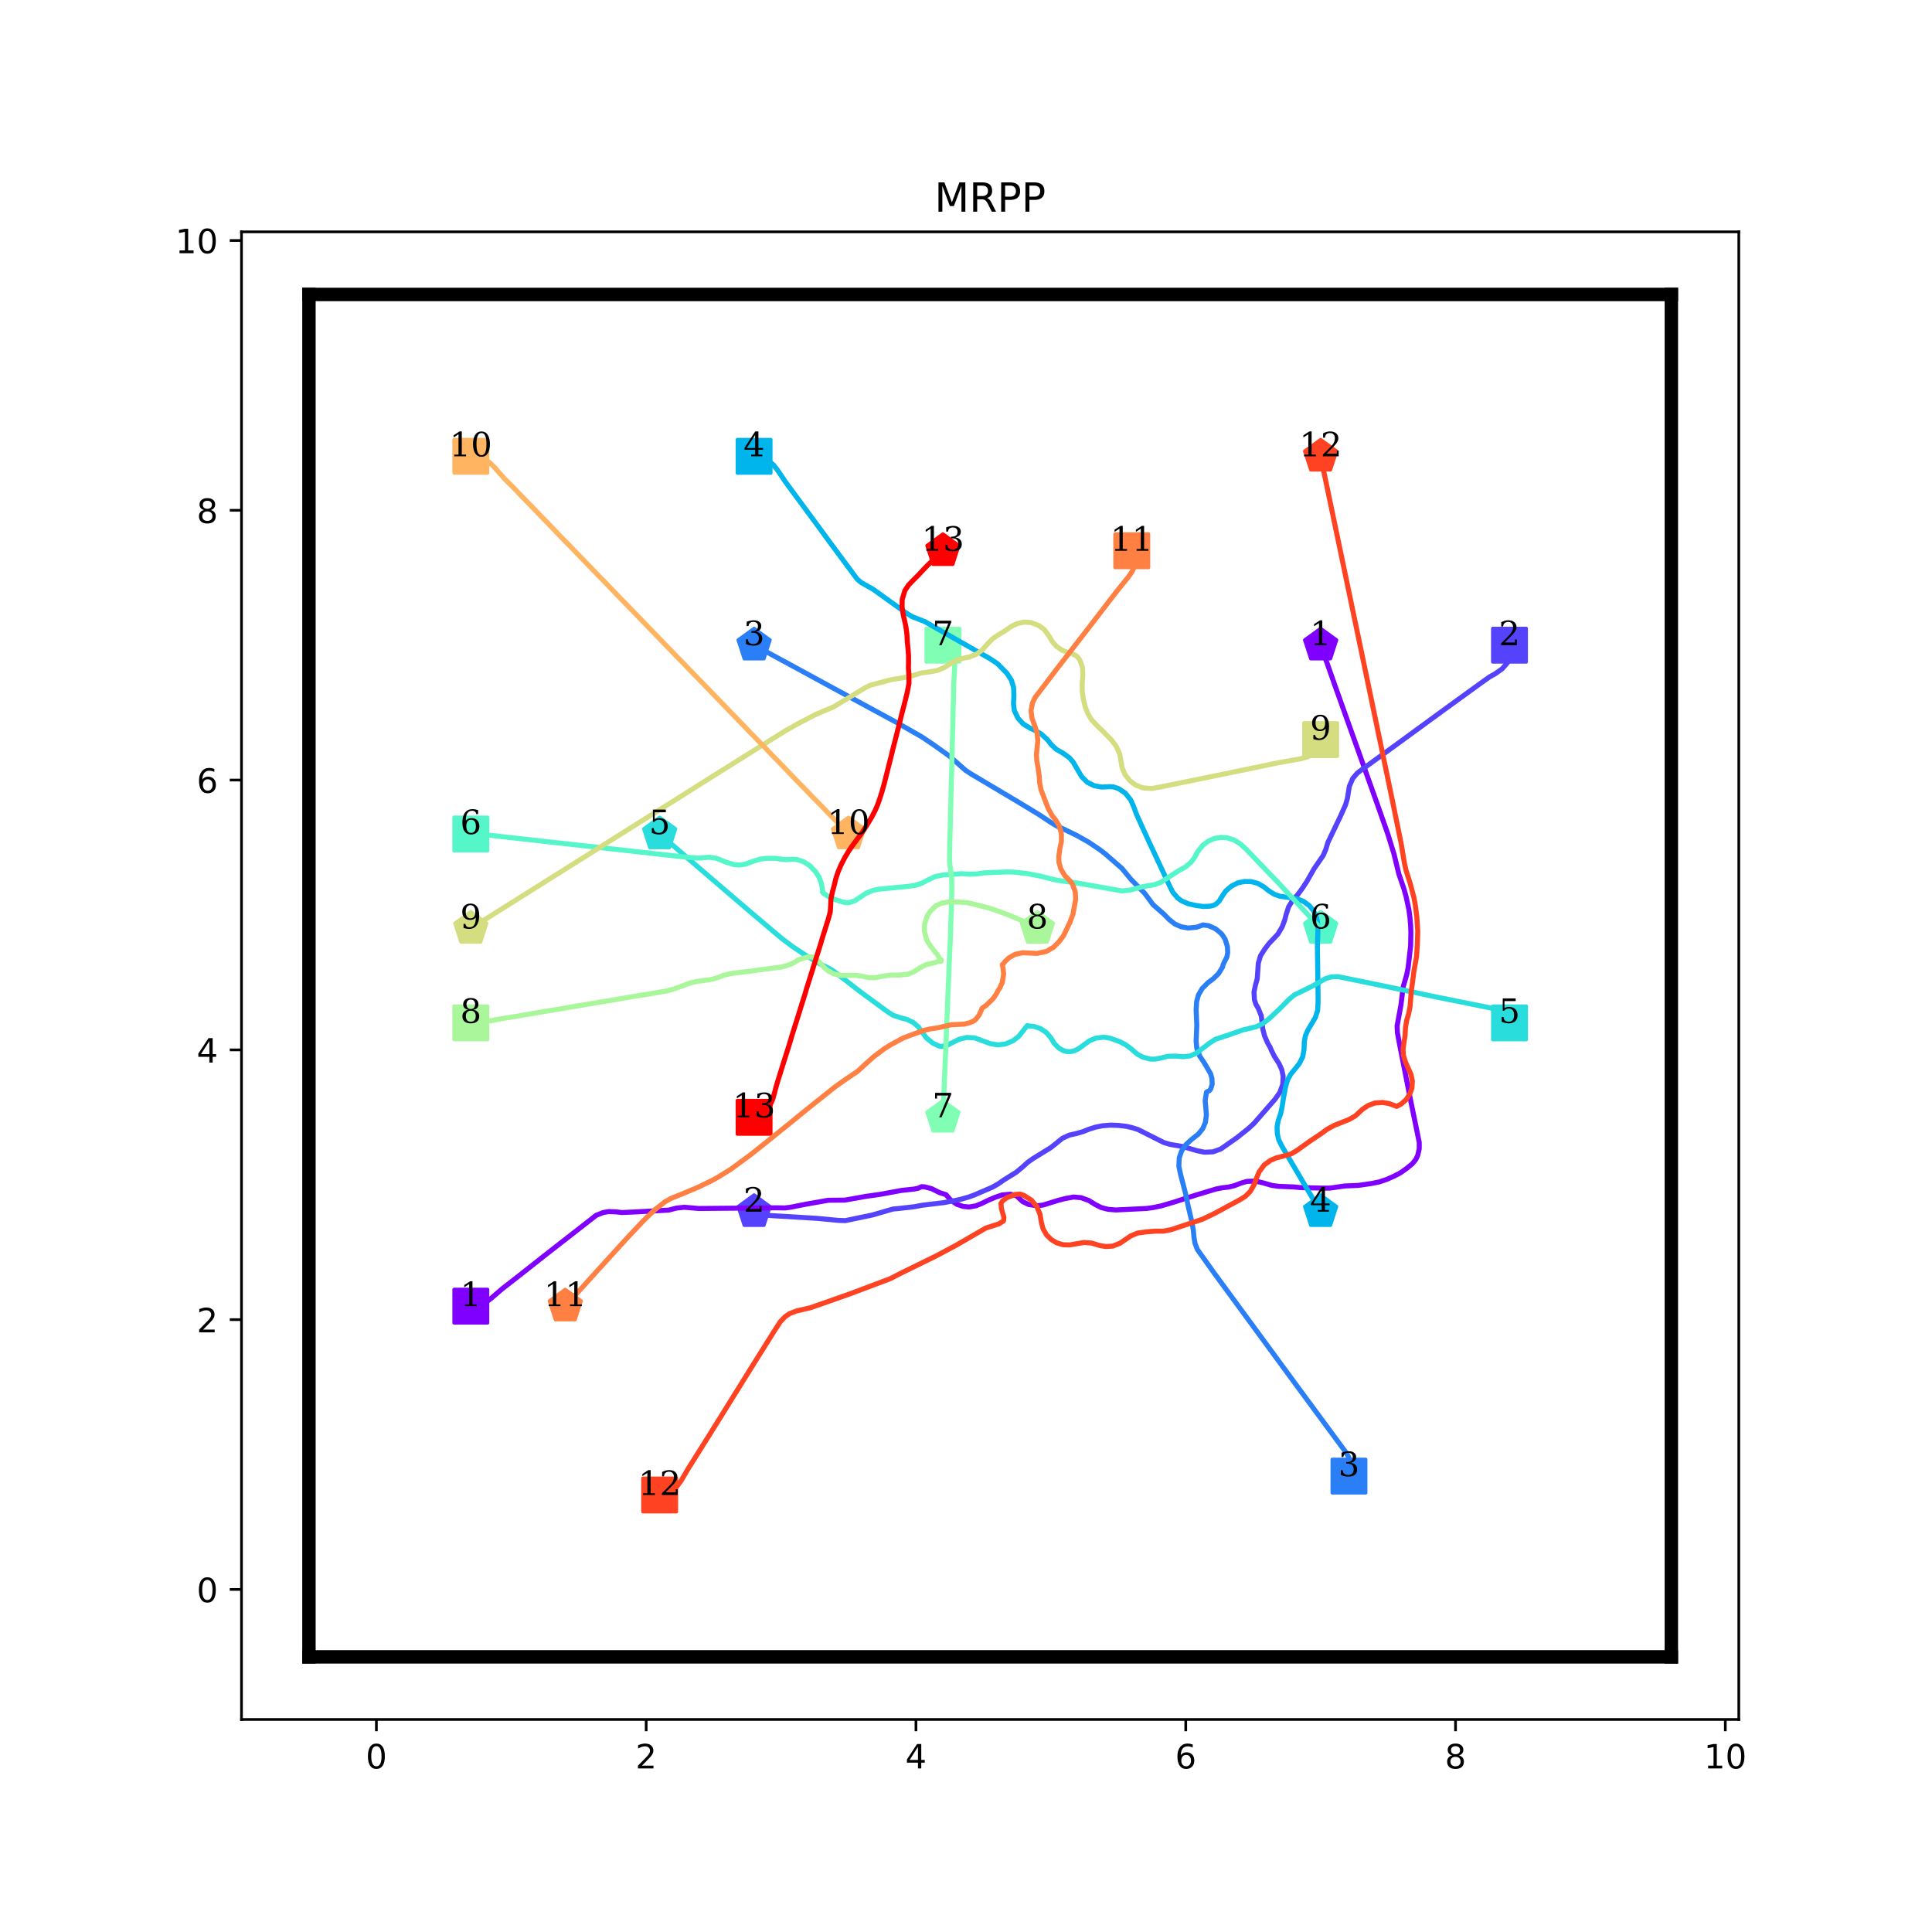 <?xml version="1.0" encoding="utf-8" standalone="no"?>
<!DOCTYPE svg PUBLIC "-//W3C//DTD SVG 1.1//EN"
  "http://www.w3.org/Graphics/SVG/1.1/DTD/svg11.dtd">
<!-- Created with matplotlib (http://matplotlib.org/) -->
<svg height="576pt" version="1.1" viewBox="0 0 576 576" width="576pt" xmlns="http://www.w3.org/2000/svg" xmlns:xlink="http://www.w3.org/1999/xlink">
 <defs>
  <style type="text/css">
*{stroke-linecap:butt;stroke-linejoin:round;}
  </style>
 </defs>
 <g id="figure_1">
  <g id="patch_1">
   <path d="M 0 576 
L 576 576 
L 576 0 
L 0 0 
z
" style="fill:#ffffff;"/>
  </g>
  <g id="axes_1">
   <g id="patch_2">
    <path d="M 72 512.64 
L 518.4 512.64 
L 518.4 69.12 
L 72 69.12 
z
" style="fill:#ffffff;"/>
   </g>
   <g id="matplotlib.axis_1">
    <g id="xtick_1">
     <g id="line2d_1">
      <defs>
       <path d="M 0 0 
L 0 3.5 
" id="m6c1872fc50" style="stroke:#000000;stroke-width:0.8;"/>
      </defs>
      <g>
       <use style="stroke:#000000;stroke-width:0.8;" x="112.216" xlink:href="#m6c1872fc50" y="512.64"/>
      </g>
     </g>
     <g id="text_1">
      <!-- 0 -->
      <defs>
       <path d="M 31.781 66.406 
Q 24.172 66.406 20.328 58.906 
Q 16.5 51.422 16.5 36.375 
Q 16.5 21.391 20.328 13.891 
Q 24.172 6.391 31.781 6.391 
Q 39.453 6.391 43.281 13.891 
Q 47.125 21.391 47.125 36.375 
Q 47.125 51.422 43.281 58.906 
Q 39.453 66.406 31.781 66.406 
z
M 31.781 74.219 
Q 44.047 74.219 50.516 64.516 
Q 56.984 54.828 56.984 36.375 
Q 56.984 17.969 50.516 8.266 
Q 44.047 -1.422 31.781 -1.422 
Q 19.531 -1.422 13.062 8.266 
Q 6.594 17.969 6.594 36.375 
Q 6.594 54.828 13.062 64.516 
Q 19.531 74.219 31.781 74.219 
z
" id="DejaVuSans-30"/>
      </defs>
      <g transform="translate(109.035 527.238)scale(0.1 -0.1)">
       <use xlink:href="#DejaVuSans-30"/>
      </g>
     </g>
    </g>
    <g id="xtick_2">
     <g id="line2d_2">
      <g>
       <use style="stroke:#000000;stroke-width:0.8;" x="192.649" xlink:href="#m6c1872fc50" y="512.64"/>
      </g>
     </g>
     <g id="text_2">
      <!-- 2 -->
      <defs>
       <path d="M 19.188 8.297 
L 53.609 8.297 
L 53.609 0 
L 7.328 0 
L 7.328 8.297 
Q 12.938 14.109 22.625 23.891 
Q 32.328 33.688 34.812 36.531 
Q 39.547 41.844 41.422 45.531 
Q 43.312 49.219 43.312 52.781 
Q 43.312 58.594 39.234 62.25 
Q 35.156 65.922 28.609 65.922 
Q 23.969 65.922 18.812 64.312 
Q 13.672 62.703 7.812 59.422 
L 7.812 69.391 
Q 13.766 71.781 18.938 73 
Q 24.125 74.219 28.422 74.219 
Q 39.75 74.219 46.484 68.547 
Q 53.219 62.891 53.219 53.422 
Q 53.219 48.922 51.531 44.891 
Q 49.859 40.875 45.406 35.406 
Q 44.188 33.984 37.641 27.219 
Q 31.109 20.453 19.188 8.297 
z
" id="DejaVuSans-32"/>
      </defs>
      <g transform="translate(189.467 527.238)scale(0.1 -0.1)">
       <use xlink:href="#DejaVuSans-32"/>
      </g>
     </g>
    </g>
    <g id="xtick_3">
     <g id="line2d_3">
      <g>
       <use style="stroke:#000000;stroke-width:0.8;" x="273.081" xlink:href="#m6c1872fc50" y="512.64"/>
      </g>
     </g>
     <g id="text_3">
      <!-- 4 -->
      <defs>
       <path d="M 37.797 64.312 
L 12.891 25.391 
L 37.797 25.391 
z
M 35.203 72.906 
L 47.609 72.906 
L 47.609 25.391 
L 58.016 25.391 
L 58.016 17.188 
L 47.609 17.188 
L 47.609 0 
L 37.797 0 
L 37.797 17.188 
L 4.891 17.188 
L 4.891 26.703 
z
" id="DejaVuSans-34"/>
      </defs>
      <g transform="translate(269.9 527.238)scale(0.1 -0.1)">
       <use xlink:href="#DejaVuSans-34"/>
      </g>
     </g>
    </g>
    <g id="xtick_4">
     <g id="line2d_4">
      <g>
       <use style="stroke:#000000;stroke-width:0.8;" x="353.514" xlink:href="#m6c1872fc50" y="512.64"/>
      </g>
     </g>
     <g id="text_4">
      <!-- 6 -->
      <defs>
       <path d="M 33.016 40.375 
Q 26.375 40.375 22.484 35.828 
Q 18.609 31.297 18.609 23.391 
Q 18.609 15.531 22.484 10.953 
Q 26.375 6.391 33.016 6.391 
Q 39.656 6.391 43.531 10.953 
Q 47.406 15.531 47.406 23.391 
Q 47.406 31.297 43.531 35.828 
Q 39.656 40.375 33.016 40.375 
z
M 52.594 71.297 
L 52.594 62.312 
Q 48.875 64.062 45.094 64.984 
Q 41.312 65.922 37.594 65.922 
Q 27.828 65.922 22.672 59.328 
Q 17.531 52.734 16.797 39.406 
Q 19.672 43.656 24.016 45.922 
Q 28.375 48.188 33.594 48.188 
Q 44.578 48.188 50.953 41.516 
Q 57.328 34.859 57.328 23.391 
Q 57.328 12.156 50.688 5.359 
Q 44.047 -1.422 33.016 -1.422 
Q 20.359 -1.422 13.672 8.266 
Q 6.984 17.969 6.984 36.375 
Q 6.984 53.656 15.188 63.938 
Q 23.391 74.219 37.203 74.219 
Q 40.922 74.219 44.703 73.484 
Q 48.484 72.75 52.594 71.297 
z
" id="DejaVuSans-36"/>
      </defs>
      <g transform="translate(350.332 527.238)scale(0.1 -0.1)">
       <use xlink:href="#DejaVuSans-36"/>
      </g>
     </g>
    </g>
    <g id="xtick_5">
     <g id="line2d_5">
      <g>
       <use style="stroke:#000000;stroke-width:0.8;" x="433.946" xlink:href="#m6c1872fc50" y="512.64"/>
      </g>
     </g>
     <g id="text_5">
      <!-- 8 -->
      <defs>
       <path d="M 31.781 34.625 
Q 24.75 34.625 20.719 30.859 
Q 16.703 27.094 16.703 20.516 
Q 16.703 13.922 20.719 10.156 
Q 24.75 6.391 31.781 6.391 
Q 38.812 6.391 42.859 10.172 
Q 46.922 13.969 46.922 20.516 
Q 46.922 27.094 42.891 30.859 
Q 38.875 34.625 31.781 34.625 
z
M 21.922 38.812 
Q 15.578 40.375 12.031 44.719 
Q 8.5 49.078 8.5 55.328 
Q 8.5 64.062 14.719 69.141 
Q 20.953 74.219 31.781 74.219 
Q 42.672 74.219 48.875 69.141 
Q 55.078 64.062 55.078 55.328 
Q 55.078 49.078 51.531 44.719 
Q 48 40.375 41.703 38.812 
Q 48.828 37.156 52.797 32.312 
Q 56.781 27.484 56.781 20.516 
Q 56.781 9.906 50.312 4.234 
Q 43.844 -1.422 31.781 -1.422 
Q 19.734 -1.422 13.25 4.234 
Q 6.781 9.906 6.781 20.516 
Q 6.781 27.484 10.781 32.312 
Q 14.797 37.156 21.922 38.812 
z
M 18.312 54.391 
Q 18.312 48.734 21.844 45.562 
Q 25.391 42.391 31.781 42.391 
Q 38.141 42.391 41.719 45.562 
Q 45.312 48.734 45.312 54.391 
Q 45.312 60.062 41.719 63.234 
Q 38.141 66.406 31.781 66.406 
Q 25.391 66.406 21.844 63.234 
Q 18.312 60.062 18.312 54.391 
z
" id="DejaVuSans-38"/>
      </defs>
      <g transform="translate(430.765 527.238)scale(0.1 -0.1)">
       <use xlink:href="#DejaVuSans-38"/>
      </g>
     </g>
    </g>
    <g id="xtick_6">
     <g id="line2d_6">
      <g>
       <use style="stroke:#000000;stroke-width:0.8;" x="514.378" xlink:href="#m6c1872fc50" y="512.64"/>
      </g>
     </g>
     <g id="text_6">
      <!-- 10 -->
      <defs>
       <path d="M 12.406 8.297 
L 28.516 8.297 
L 28.516 63.922 
L 10.984 60.406 
L 10.984 69.391 
L 28.422 72.906 
L 38.281 72.906 
L 38.281 8.297 
L 54.391 8.297 
L 54.391 0 
L 12.406 0 
z
" id="DejaVuSans-31"/>
      </defs>
      <g transform="translate(508.016 527.238)scale(0.1 -0.1)">
       <use xlink:href="#DejaVuSans-31"/>
       <use x="63.623" xlink:href="#DejaVuSans-30"/>
      </g>
     </g>
    </g>
   </g>
   <g id="matplotlib.axis_2">
    <g id="ytick_1">
     <g id="line2d_7">
      <defs>
       <path d="M 0 0 
L -3.5 0 
" id="md424ed7ed7" style="stroke:#000000;stroke-width:0.8;"/>
      </defs>
      <g>
       <use style="stroke:#000000;stroke-width:0.8;" x="72" xlink:href="#md424ed7ed7" y="473.864"/>
      </g>
     </g>
     <g id="text_7">
      <!-- 0 -->
      <g transform="translate(58.638 477.663)scale(0.1 -0.1)">
       <use xlink:href="#DejaVuSans-30"/>
      </g>
     </g>
    </g>
    <g id="ytick_2">
     <g id="line2d_8">
      <g>
       <use style="stroke:#000000;stroke-width:0.8;" x="72" xlink:href="#md424ed7ed7" y="393.431"/>
      </g>
     </g>
     <g id="text_8">
      <!-- 2 -->
      <g transform="translate(58.638 397.231)scale(0.1 -0.1)">
       <use xlink:href="#DejaVuSans-32"/>
      </g>
     </g>
    </g>
    <g id="ytick_3">
     <g id="line2d_9">
      <g>
       <use style="stroke:#000000;stroke-width:0.8;" x="72" xlink:href="#md424ed7ed7" y="312.999"/>
      </g>
     </g>
     <g id="text_9">
      <!-- 4 -->
      <g transform="translate(58.638 316.798)scale(0.1 -0.1)">
       <use xlink:href="#DejaVuSans-34"/>
      </g>
     </g>
    </g>
    <g id="ytick_4">
     <g id="line2d_10">
      <g>
       <use style="stroke:#000000;stroke-width:0.8;" x="72" xlink:href="#md424ed7ed7" y="232.566"/>
      </g>
     </g>
     <g id="text_10">
      <!-- 6 -->
      <g transform="translate(58.638 236.366)scale(0.1 -0.1)">
       <use xlink:href="#DejaVuSans-36"/>
      </g>
     </g>
    </g>
    <g id="ytick_5">
     <g id="line2d_11">
      <g>
       <use style="stroke:#000000;stroke-width:0.8;" x="72" xlink:href="#md424ed7ed7" y="152.134"/>
      </g>
     </g>
     <g id="text_11">
      <!-- 8 -->
      <g transform="translate(58.638 155.933)scale(0.1 -0.1)">
       <use xlink:href="#DejaVuSans-38"/>
      </g>
     </g>
    </g>
    <g id="ytick_6">
     <g id="line2d_12">
      <g>
       <use style="stroke:#000000;stroke-width:0.8;" x="72" xlink:href="#md424ed7ed7" y="71.702"/>
      </g>
     </g>
     <g id="text_12">
      <!-- 10 -->
      <g transform="translate(52.275 75.501)scale(0.1 -0.1)">
       <use xlink:href="#DejaVuSans-31"/>
       <use x="63.623" xlink:href="#DejaVuSans-30"/>
      </g>
     </g>
    </g>
   </g>
   <g id="line2d_13">
    <path clip-path="url(#p28c19ec929)" d="M 140.368 389.41 
" style="fill:none;stroke:#1f77b4;stroke-linecap:square;stroke-width:1.5;"/>
    <defs>
     <path d="M -5 5 
L 5 5 
L 5 -5 
L -5 -5 
z
" id="mf29875e619" style="stroke:#8000ff;stroke-linejoin:miter;"/>
    </defs>
    <g clip-path="url(#p28c19ec929)">
     <use style="fill:#8000ff;stroke:#8000ff;stroke-linejoin:miter;" x="140.368" xlink:href="#mf29875e619" y="389.41"/>
    </g>
   </g>
   <g id="line2d_14">
    <path clip-path="url(#p28c19ec929)" d="M 393.73 192.35 
" style="fill:none;stroke:#ff7f0e;stroke-linecap:square;stroke-width:1.5;"/>
    <defs>
     <path d="M 0 -5 
L -4.755 -1.545 
L -2.939 4.045 
L 2.939 4.045 
L 4.755 -1.545 
z
" id="m9bca6e10c5" style="stroke:#8000ff;stroke-linejoin:miter;"/>
    </defs>
    <g clip-path="url(#p28c19ec929)">
     <use style="fill:#8000ff;stroke:#8000ff;stroke-linejoin:miter;" x="393.73" xlink:href="#m9bca6e10c5" y="192.35"/>
    </g>
   </g>
   <g id="line2d_15">
    <path clip-path="url(#p28c19ec929)" d="M 450.032 192.35 
" style="fill:none;stroke:#2ca02c;stroke-linecap:square;stroke-width:1.5;"/>
    <defs>
     <path d="M -5 5 
L 5 5 
L 5 -5 
L -5 -5 
z
" id="m7884c91e20" style="stroke:#5542fd;stroke-linejoin:miter;"/>
    </defs>
    <g clip-path="url(#p28c19ec929)">
     <use style="fill:#5542fd;stroke:#5542fd;stroke-linejoin:miter;" x="450.032" xlink:href="#m7884c91e20" y="192.35"/>
    </g>
   </g>
   <g id="line2d_16">
    <path clip-path="url(#p28c19ec929)" d="M 224.822 361.258 
" style="fill:none;stroke:#d62728;stroke-linecap:square;stroke-width:1.5;"/>
    <defs>
     <path d="M 0 -5 
L -4.755 -1.545 
L -2.939 4.045 
L 2.939 4.045 
L 4.755 -1.545 
z
" id="mee6879eb4b" style="stroke:#5542fd;stroke-linejoin:miter;"/>
    </defs>
    <g clip-path="url(#p28c19ec929)">
     <use style="fill:#5542fd;stroke:#5542fd;stroke-linejoin:miter;" x="224.822" xlink:href="#mee6879eb4b" y="361.258"/>
    </g>
   </g>
   <g id="line2d_17">
    <path clip-path="url(#p28c19ec929)" d="M 402.175 440.082 
" style="fill:none;stroke:#9467bd;stroke-linecap:square;stroke-width:1.5;"/>
    <defs>
     <path d="M -5 5 
L 5 5 
L 5 -5 
L -5 -5 
z
" id="m8c180b9311" style="stroke:#2b7ff6;stroke-linejoin:miter;"/>
    </defs>
    <g clip-path="url(#p28c19ec929)">
     <use style="fill:#2b7ff6;stroke:#2b7ff6;stroke-linejoin:miter;" x="402.175" xlink:href="#m8c180b9311" y="440.082"/>
    </g>
   </g>
   <g id="line2d_18">
    <path clip-path="url(#p28c19ec929)" d="M 224.822 192.35 
" style="fill:none;stroke:#8c564b;stroke-linecap:square;stroke-width:1.5;"/>
    <defs>
     <path d="M 0 -5 
L -4.755 -1.545 
L -2.939 4.045 
L 2.939 4.045 
L 4.755 -1.545 
z
" id="mc8c26308cb" style="stroke:#2b7ff6;stroke-linejoin:miter;"/>
    </defs>
    <g clip-path="url(#p28c19ec929)">
     <use style="fill:#2b7ff6;stroke:#2b7ff6;stroke-linejoin:miter;" x="224.822" xlink:href="#mc8c26308cb" y="192.35"/>
    </g>
   </g>
   <g id="line2d_19">
    <path clip-path="url(#p28c19ec929)" d="M 224.822 136.048 
" style="fill:none;stroke:#e377c2;stroke-linecap:square;stroke-width:1.5;"/>
    <defs>
     <path d="M -5 5 
L 5 5 
L 5 -5 
L -5 -5 
z
" id="m2c56881ae7" style="stroke:#00b4ec;stroke-linejoin:miter;"/>
    </defs>
    <g clip-path="url(#p28c19ec929)">
     <use style="fill:#00b4ec;stroke:#00b4ec;stroke-linejoin:miter;" x="224.822" xlink:href="#m2c56881ae7" y="136.048"/>
    </g>
   </g>
   <g id="line2d_20">
    <path clip-path="url(#p28c19ec929)" d="M 393.73 361.258 
" style="fill:none;stroke:#7f7f7f;stroke-linecap:square;stroke-width:1.5;"/>
    <defs>
     <path d="M 0 -5 
L -4.755 -1.545 
L -2.939 4.045 
L 2.939 4.045 
L 4.755 -1.545 
z
" id="med67e4850c" style="stroke:#00b4ec;stroke-linejoin:miter;"/>
    </defs>
    <g clip-path="url(#p28c19ec929)">
     <use style="fill:#00b4ec;stroke:#00b4ec;stroke-linejoin:miter;" x="393.73" xlink:href="#med67e4850c" y="361.258"/>
    </g>
   </g>
   <g id="line2d_21">
    <path clip-path="url(#p28c19ec929)" d="M 450.032 304.956 
" style="fill:none;stroke:#bcbd22;stroke-linecap:square;stroke-width:1.5;"/>
    <defs>
     <path d="M -5 5 
L 5 5 
L 5 -5 
L -5 -5 
z
" id="me52609cd3e" style="stroke:#2adddd;stroke-linejoin:miter;"/>
    </defs>
    <g clip-path="url(#p28c19ec929)">
     <use style="fill:#2adddd;stroke:#2adddd;stroke-linejoin:miter;" x="450.032" xlink:href="#me52609cd3e" y="304.956"/>
    </g>
   </g>
   <g id="line2d_22">
    <path clip-path="url(#p28c19ec929)" d="M 196.67 248.653 
" style="fill:none;stroke:#17becf;stroke-linecap:square;stroke-width:1.5;"/>
    <defs>
     <path d="M 0 -5 
L -4.755 -1.545 
L -2.939 4.045 
L 2.939 4.045 
L 4.755 -1.545 
z
" id="m0dadf867c0" style="stroke:#2adddd;stroke-linejoin:miter;"/>
    </defs>
    <g clip-path="url(#p28c19ec929)">
     <use style="fill:#2adddd;stroke:#2adddd;stroke-linejoin:miter;" x="196.67" xlink:href="#m0dadf867c0" y="248.653"/>
    </g>
   </g>
   <g id="line2d_23">
    <path clip-path="url(#p28c19ec929)" d="M 140.368 248.653 
" style="fill:none;stroke:#1f77b4;stroke-linecap:square;stroke-width:1.5;"/>
    <defs>
     <path d="M -5 5 
L 5 5 
L 5 -5 
L -5 -5 
z
" id="m2c55fd8268" style="stroke:#55f6ca;stroke-linejoin:miter;"/>
    </defs>
    <g clip-path="url(#p28c19ec929)">
     <use style="fill:#55f6ca;stroke:#55f6ca;stroke-linejoin:miter;" x="140.368" xlink:href="#m2c55fd8268" y="248.653"/>
    </g>
   </g>
   <g id="line2d_24">
    <path clip-path="url(#p28c19ec929)" d="M 393.73 276.804 
" style="fill:none;stroke:#ff7f0e;stroke-linecap:square;stroke-width:1.5;"/>
    <defs>
     <path d="M 0 -5 
L -4.755 -1.545 
L -2.939 4.045 
L 2.939 4.045 
L 4.755 -1.545 
z
" id="m731c289684" style="stroke:#55f6ca;stroke-linejoin:miter;"/>
    </defs>
    <g clip-path="url(#p28c19ec929)">
     <use style="fill:#55f6ca;stroke:#55f6ca;stroke-linejoin:miter;" x="393.73" xlink:href="#m731c289684" y="276.804"/>
    </g>
   </g>
   <g id="line2d_25">
    <path clip-path="url(#p28c19ec929)" d="M 281.124 192.35 
" style="fill:none;stroke:#2ca02c;stroke-linecap:square;stroke-width:1.5;"/>
    <defs>
     <path d="M -5 5 
L 5 5 
L 5 -5 
L -5 -5 
z
" id="m5553ade8c2" style="stroke:#80ffb4;stroke-linejoin:miter;"/>
    </defs>
    <g clip-path="url(#p28c19ec929)">
     <use style="fill:#80ffb4;stroke:#80ffb4;stroke-linejoin:miter;" x="281.124" xlink:href="#m5553ade8c2" y="192.35"/>
    </g>
   </g>
   <g id="line2d_26">
    <path clip-path="url(#p28c19ec929)" d="M 281.124 333.107 
" style="fill:none;stroke:#d62728;stroke-linecap:square;stroke-width:1.5;"/>
    <defs>
     <path d="M 0 -5 
L -4.755 -1.545 
L -2.939 4.045 
L 2.939 4.045 
L 4.755 -1.545 
z
" id="m8aa6d79669" style="stroke:#80ffb4;stroke-linejoin:miter;"/>
    </defs>
    <g clip-path="url(#p28c19ec929)">
     <use style="fill:#80ffb4;stroke:#80ffb4;stroke-linejoin:miter;" x="281.124" xlink:href="#m8aa6d79669" y="333.107"/>
    </g>
   </g>
   <g id="line2d_27">
    <path clip-path="url(#p28c19ec929)" d="M 140.368 304.956 
" style="fill:none;stroke:#9467bd;stroke-linecap:square;stroke-width:1.5;"/>
    <defs>
     <path d="M -5 5 
L 5 5 
L 5 -5 
L -5 -5 
z
" id="me5a1626246" style="stroke:#aaf69b;stroke-linejoin:miter;"/>
    </defs>
    <g clip-path="url(#p28c19ec929)">
     <use style="fill:#aaf69b;stroke:#aaf69b;stroke-linejoin:miter;" x="140.368" xlink:href="#me5a1626246" y="304.956"/>
    </g>
   </g>
   <g id="line2d_28">
    <path clip-path="url(#p28c19ec929)" d="M 309.276 276.804 
" style="fill:none;stroke:#8c564b;stroke-linecap:square;stroke-width:1.5;"/>
    <defs>
     <path d="M 0 -5 
L -4.755 -1.545 
L -2.939 4.045 
L 2.939 4.045 
L 4.755 -1.545 
z
" id="m128f83e0c1" style="stroke:#aaf69b;stroke-linejoin:miter;"/>
    </defs>
    <g clip-path="url(#p28c19ec929)">
     <use style="fill:#aaf69b;stroke:#aaf69b;stroke-linejoin:miter;" x="309.276" xlink:href="#m128f83e0c1" y="276.804"/>
    </g>
   </g>
   <g id="line2d_29">
    <path clip-path="url(#p28c19ec929)" d="M 393.73 220.502 
" style="fill:none;stroke:#e377c2;stroke-linecap:square;stroke-width:1.5;"/>
    <defs>
     <path d="M -5 5 
L 5 5 
L 5 -5 
L -5 -5 
z
" id="m71f292ca51" style="stroke:#d4dd80;stroke-linejoin:miter;"/>
    </defs>
    <g clip-path="url(#p28c19ec929)">
     <use style="fill:#d4dd80;stroke:#d4dd80;stroke-linejoin:miter;" x="393.73" xlink:href="#m71f292ca51" y="220.502"/>
    </g>
   </g>
   <g id="line2d_30">
    <path clip-path="url(#p28c19ec929)" d="M 140.368 276.804 
" style="fill:none;stroke:#7f7f7f;stroke-linecap:square;stroke-width:1.5;"/>
    <defs>
     <path d="M 0 -5 
L -4.755 -1.545 
L -2.939 4.045 
L 2.939 4.045 
L 4.755 -1.545 
z
" id="mfc9f2f52c4" style="stroke:#d4dd80;stroke-linejoin:miter;"/>
    </defs>
    <g clip-path="url(#p28c19ec929)">
     <use style="fill:#d4dd80;stroke:#d4dd80;stroke-linejoin:miter;" x="140.368" xlink:href="#mfc9f2f52c4" y="276.804"/>
    </g>
   </g>
   <g id="line2d_31">
    <path clip-path="url(#p28c19ec929)" d="M 140.368 136.048 
" style="fill:none;stroke:#bcbd22;stroke-linecap:square;stroke-width:1.5;"/>
    <defs>
     <path d="M -5 5 
L 5 5 
L 5 -5 
L -5 -5 
z
" id="m537fc88e69" style="stroke:#ffb462;stroke-linejoin:miter;"/>
    </defs>
    <g clip-path="url(#p28c19ec929)">
     <use style="fill:#ffb462;stroke:#ffb462;stroke-linejoin:miter;" x="140.368" xlink:href="#m537fc88e69" y="136.048"/>
    </g>
   </g>
   <g id="line2d_32">
    <path clip-path="url(#p28c19ec929)" d="M 252.973 248.653 
" style="fill:none;stroke:#17becf;stroke-linecap:square;stroke-width:1.5;"/>
    <defs>
     <path d="M 0 -5 
L -4.755 -1.545 
L -2.939 4.045 
L 2.939 4.045 
L 4.755 -1.545 
z
" id="mbf6fc32f28" style="stroke:#ffb462;stroke-linejoin:miter;"/>
    </defs>
    <g clip-path="url(#p28c19ec929)">
     <use style="fill:#ffb462;stroke:#ffb462;stroke-linejoin:miter;" x="252.973" xlink:href="#mbf6fc32f28" y="248.653"/>
    </g>
   </g>
   <g id="line2d_33">
    <path clip-path="url(#p28c19ec929)" d="M 337.427 164.199 
" style="fill:none;stroke:#1f77b4;stroke-linecap:square;stroke-width:1.5;"/>
    <defs>
     <path d="M -5 5 
L 5 5 
L 5 -5 
L -5 -5 
z
" id="m2a1e66bda5" style="stroke:#ff8042;stroke-linejoin:miter;"/>
    </defs>
    <g clip-path="url(#p28c19ec929)">
     <use style="fill:#ff8042;stroke:#ff8042;stroke-linejoin:miter;" x="337.427" xlink:href="#m2a1e66bda5" y="164.199"/>
    </g>
   </g>
   <g id="line2d_34">
    <path clip-path="url(#p28c19ec929)" d="M 168.519 389.41 
" style="fill:none;stroke:#ff7f0e;stroke-linecap:square;stroke-width:1.5;"/>
    <defs>
     <path d="M 0 -5 
L -4.755 -1.545 
L -2.939 4.045 
L 2.939 4.045 
L 4.755 -1.545 
z
" id="m3d5f359b61" style="stroke:#ff8042;stroke-linejoin:miter;"/>
    </defs>
    <g clip-path="url(#p28c19ec929)">
     <use style="fill:#ff8042;stroke:#ff8042;stroke-linejoin:miter;" x="168.519" xlink:href="#m3d5f359b61" y="389.41"/>
    </g>
   </g>
   <g id="line2d_35">
    <path clip-path="url(#p28c19ec929)" d="M 196.67 445.712 
" style="fill:none;stroke:#2ca02c;stroke-linecap:square;stroke-width:1.5;"/>
    <defs>
     <path d="M -5 5 
L 5 5 
L 5 -5 
L -5 -5 
z
" id="m0abf0d15db" style="stroke:#ff4221;stroke-linejoin:miter;"/>
    </defs>
    <g clip-path="url(#p28c19ec929)">
     <use style="fill:#ff4221;stroke:#ff4221;stroke-linejoin:miter;" x="196.67" xlink:href="#m0abf0d15db" y="445.712"/>
    </g>
   </g>
   <g id="line2d_36">
    <path clip-path="url(#p28c19ec929)" d="M 393.73 136.048 
" style="fill:none;stroke:#d62728;stroke-linecap:square;stroke-width:1.5;"/>
    <defs>
     <path d="M 0 -5 
L -4.755 -1.545 
L -2.939 4.045 
L 2.939 4.045 
L 4.755 -1.545 
z
" id="m71bfb164f6" style="stroke:#ff4221;stroke-linejoin:miter;"/>
    </defs>
    <g clip-path="url(#p28c19ec929)">
     <use style="fill:#ff4221;stroke:#ff4221;stroke-linejoin:miter;" x="393.73" xlink:href="#m71bfb164f6" y="136.048"/>
    </g>
   </g>
   <g id="line2d_37">
    <path clip-path="url(#p28c19ec929)" d="M 224.822 333.107 
" style="fill:none;stroke:#9467bd;stroke-linecap:square;stroke-width:1.5;"/>
    <defs>
     <path d="M -5 5 
L 5 5 
L 5 -5 
L -5 -5 
z
" id="m745f7fc7cb" style="stroke:#ff0000;stroke-linejoin:miter;"/>
    </defs>
    <g clip-path="url(#p28c19ec929)">
     <use style="fill:#ff0000;stroke:#ff0000;stroke-linejoin:miter;" x="224.822" xlink:href="#m745f7fc7cb" y="333.107"/>
    </g>
   </g>
   <g id="line2d_38">
    <path clip-path="url(#p28c19ec929)" d="M 281.124 164.199 
" style="fill:none;stroke:#8c564b;stroke-linecap:square;stroke-width:1.5;"/>
    <defs>
     <path d="M 0 -5 
L -4.755 -1.545 
L -2.939 4.045 
L 2.939 4.045 
L 4.755 -1.545 
z
" id="m98cdc8dd2d" style="stroke:#ff0000;stroke-linejoin:miter;"/>
    </defs>
    <g clip-path="url(#p28c19ec929)">
     <use style="fill:#ff0000;stroke:#ff0000;stroke-linejoin:miter;" x="281.124" xlink:href="#m98cdc8dd2d" y="164.199"/>
    </g>
   </g>
   <g id="line2d_39"/>
   <g id="line2d_40">
    <path clip-path="url(#p28c19ec929)" d="M 92.108 493.972 
L 92.108 87.788 
" style="fill:none;stroke:#000000;stroke-linecap:square;stroke-width:4;"/>
   </g>
   <g id="line2d_41">
    <path clip-path="url(#p28c19ec929)" d="M 92.108 87.788 
L 498.292 87.788 
" style="fill:none;stroke:#000000;stroke-linecap:square;stroke-width:4;"/>
   </g>
   <g id="line2d_42">
    <path clip-path="url(#p28c19ec929)" d="M 498.292 87.788 
L 498.292 493.972 
" style="fill:none;stroke:#000000;stroke-linecap:square;stroke-width:4;"/>
   </g>
   <g id="line2d_43">
    <path clip-path="url(#p28c19ec929)" d="M 498.292 493.972 
L 92.108 493.972 
" style="fill:none;stroke:#000000;stroke-linecap:square;stroke-width:4;"/>
   </g>
   <g id="line2d_44">
    <path clip-path="url(#p28c19ec929)" d="M 140.368 389.41 
L 141.252 389.37 
L 143.303 389.008 
L 144.912 388.243 
L 146.48 387.037 
L 149.698 384.262 
L 154.765 380.321 
L 162.768 374.007 
L 177.728 362.344 
L 179.82 361.5 
L 181.469 361.218 
L 183.64 361.299 
L 185.37 361.5 
L 189.029 361.339 
L 199.365 360.776 
L 201.657 360.173 
L 204.03 359.931 
L 208.373 360.293 
L 217.744 360.213 
L 231.417 360.092 
L 234.031 360.132 
L 235.64 359.931 
L 240.104 359.046 
L 246.941 357.84 
L 251.887 357.8 
L 258.201 356.674 
L 262.464 356.07 
L 268.778 354.904 
L 272.558 354.502 
L 273.725 354.261 
L 274.81 353.778 
L 275.695 353.859 
L 277.746 354.381 
L 280.079 355.548 
L 282.09 356.191 
L 282.331 356.513 
L 283.376 357.719 
L 285.267 359.046 
L 287.197 359.69 
L 288.966 359.851 
L 290.977 359.489 
L 292.666 358.805 
L 294.717 357.8 
L 296.728 356.955 
L 298.699 356.272 
L 301.192 356.03 
L 303.002 356.473 
L 304.892 358.242 
L 306.742 359.127 
L 309.276 359.489 
L 311.045 359.248 
L 315.59 357.84 
L 317.641 357.317 
L 320.094 356.875 
L 322.306 357.076 
L 324.638 357.92 
L 326.488 359.087 
L 328.298 360.012 
L 330.309 360.534 
L 332.641 360.736 
L 341.73 360.293 
L 343.821 360.012 
L 346.154 359.529 
L 349.974 358.403 
L 356.61 356.272 
L 362.643 354.462 
L 364.533 354.1 
L 366.383 353.899 
L 368.112 353.456 
L 369.962 352.733 
L 371.772 352.21 
L 374.265 352.129 
L 376.397 352.612 
L 379.212 353.416 
L 381.263 353.698 
L 385.566 353.859 
L 387.657 354.06 
L 394.333 354.221 
L 396.464 354.221 
L 400.969 353.577 
L 404.91 353.416 
L 408.851 352.853 
L 411.224 352.371 
L 413.476 351.606 
L 415.648 350.641 
L 417.498 349.676 
L 419.267 348.429 
L 420.996 347.022 
L 422.042 345.775 
L 422.685 344.448 
L 423.128 342.477 
L 423.128 340.627 
L 422.283 336.445 
L 420.554 328.04 
L 417.337 311.752 
L 416.613 307.851 
L 416.532 305.84 
L 417.658 299.728 
L 418.342 294.218 
L 419.428 290.438 
L 419.83 288.346 
L 420.554 281.992 
L 420.634 278.011 
L 420.554 275.879 
L 420.353 273.507 
L 420.031 271.134 
L 419.187 267.233 
L 418.543 264.941 
L 417.055 260.597 
L 415.607 254.645 
L 413.798 248.774 
L 410.419 239.162 
L 398.154 204.817 
L 395.66 197.739 
L 394.373 194.2 
L 394.373 194.2 
" style="fill:none;stroke:#8000ff;stroke-linecap:square;stroke-width:1.5;"/>
   </g>
   <g id="line2d_45">
    <path clip-path="url(#p28c19ec929)" d="M 450.032 192.35 
L 450.274 192.431 
L 450.354 192.511 
L 450.475 192.833 
L 450.595 193.878 
L 450.314 195.608 
L 449.349 197.699 
L 447.861 199.388 
L 445.89 200.796 
L 444.04 201.841 
L 440.783 204.174 
L 431.453 210.93 
L 415.205 222.794 
L 405.875 229.55 
L 404.628 230.515 
L 403.301 232.084 
L 402.296 234.416 
L 401.693 238.116 
L 401.13 240.006 
L 399.561 243.505 
L 395.901 251.146 
L 395.258 253.278 
L 394.494 255.047 
L 391.759 259.029 
L 389.587 262.849 
L 388.26 264.86 
L 386.813 266.831 
L 385.405 268.359 
L 384.198 270.33 
L 383.475 272.541 
L 383.032 274.271 
L 382.268 276.322 
L 380.981 278.493 
L 378.287 281.349 
L 377.04 282.998 
L 375.793 284.968 
L 375.15 287.18 
L 374.828 291.805 
L 374.305 293.655 
L 373.863 295.746 
L 373.984 298.038 
L 374.426 299.406 
L 375.15 300.653 
L 376.035 302.864 
L 376.477 306.765 
L 377 308.816 
L 377.925 310.948 
L 378.649 312.195 
L 379.091 313.24 
L 379.936 314.929 
L 381.343 317.141 
L 382.147 318.911 
L 382.55 320.841 
L 382.429 323.334 
L 381.544 325.707 
L 380.137 327.718 
L 373.823 334.957 
L 372.214 336.445 
L 368.836 339.139 
L 363.97 342.558 
L 361.637 343.402 
L 359.104 343.523 
L 356.771 343.04 
L 352.709 341.834 
L 348.848 341.19 
L 346.958 340.627 
L 339.317 336.767 
L 337.548 336.204 
L 335.778 335.802 
L 333.405 335.52 
L 331.033 335.44 
L 328.66 335.641 
L 326.609 336.043 
L 324.598 336.686 
L 322.909 337.37 
L 320.818 337.973 
L 318.807 338.416 
L 316.716 339.381 
L 313.338 342.115 
L 309.879 344.247 
L 308.029 345.373 
L 306.34 346.579 
L 304.892 347.907 
L 303.002 349.475 
L 299.302 351.767 
L 297.573 352.974 
L 295.884 353.939 
L 290.454 356.272 
L 288.685 356.915 
L 286.071 357.639 
L 281.567 358.524 
L 274.931 359.328 
L 272.558 359.77 
L 267.974 360.293 
L 266.244 360.454 
L 262.464 361.54 
L 260.131 362.224 
L 252.008 363.913 
L 249.796 363.832 
L 243.442 363.229 
L 230.05 362.425 
L 228.16 362.264 
L 225.747 361.862 
L 225.747 361.862 
" style="fill:none;stroke:#5542fd;stroke-linecap:square;stroke-width:1.5;"/>
   </g>
   <g id="line2d_46">
    <path clip-path="url(#p28c19ec929)" d="M 402.175 440.082 
L 401.974 440.163 
L 402.175 439.921 
L 402.537 439.278 
L 402.778 438.393 
L 402.778 436.704 
L 402.135 434.492 
L 401.21 432.924 
L 386.41 412.856 
L 361.999 379.557 
L 357.012 372.559 
L 356.288 370.749 
L 355.967 368.859 
L 355.766 366.728 
L 355.363 364.395 
L 354.318 359.931 
L 353.433 355.749 
L 351.945 350.038 
L 351.462 347.706 
L 351.583 345.172 
L 352.307 343.081 
L 353.594 341.231 
L 355.203 339.743 
L 357.294 338.094 
L 358.581 336.485 
L 359.385 334.595 
L 359.667 332.343 
L 359.305 328.08 
L 359.707 325.587 
L 360.592 325.144 
L 360.994 324.581 
L 361.396 323.254 
L 361.315 321.485 
L 360.913 320.117 
L 359.827 318.227 
L 358.943 316.739 
L 357.696 314.889 
L 356.811 312.557 
L 356.61 310.345 
L 356.811 305.68 
L 356.61 301.055 
L 356.771 298.561 
L 357.294 296.631 
L 358.42 294.701 
L 360.189 292.931 
L 361.677 291.845 
L 363.286 290.277 
L 364.533 288.226 
L 364.613 287.743 
L 364.935 286.979 
L 365.779 285.33 
L 366.021 284.003 
L 365.94 282.234 
L 365.257 280.022 
L 364.372 278.654 
L 363.889 278.131 
L 362.361 276.885 
L 360.27 275.96 
L 358.581 275.759 
L 358.621 275.759 
L 358.339 275.879 
L 356.731 276.442 
L 354.237 276.684 
L 352.066 276.282 
L 350.256 275.477 
L 348.527 274.11 
L 347.039 272.582 
L 343.781 269.726 
L 341.288 266.348 
L 337.186 262.166 
L 334.491 258.908 
L 329.464 254.525 
L 327.775 253.238 
L 324.477 251.026 
L 320.979 249.055 
L 317.158 247.205 
L 315.389 246.441 
L 313.539 245.355 
L 309.959 242.982 
L 304.007 239.363 
L 289.731 230.877 
L 287.921 229.711 
L 283.095 225.448 
L 278.309 222.03 
L 274.77 219.657 
L 267.089 215.274 
L 247.061 204.415 
L 235.76 198.262 
L 226.109 193.034 
L 226.109 193.034 
" style="fill:none;stroke:#2b7ff6;stroke-linecap:square;stroke-width:1.5;"/>
   </g>
   <g id="line2d_47">
    <path clip-path="url(#p28c19ec929)" d="M 224.822 136.048 
L 225.465 136.088 
L 227.154 136.41 
L 228.843 137.214 
L 230.573 138.581 
L 231.859 140.23 
L 234.272 143.809 
L 245.533 159.091 
L 247.584 161.907 
L 255.547 172.644 
L 256.713 173.65 
L 260.333 175.701 
L 269.904 182.578 
L 271.875 183.824 
L 275.695 185.312 
L 295.28 196.452 
L 297.331 197.82 
L 300.227 200.755 
L 301.554 202.847 
L 302.198 204.978 
L 302.278 207.673 
L 302.157 209.764 
L 302.399 211.815 
L 303.485 214.107 
L 305.013 215.796 
L 306.943 217.003 
L 308.471 217.727 
L 310.402 218.813 
L 312.252 220.502 
L 313.418 221.99 
L 314.906 223.397 
L 317.078 224.644 
L 318.887 225.971 
L 319.973 227.258 
L 322.507 231.601 
L 324.196 233.25 
L 326.247 234.256 
L 328.499 234.658 
L 330.751 234.537 
L 332.038 234.618 
L 333.526 235.14 
L 335.497 236.467 
L 337.065 238.438 
L 337.95 240.368 
L 338.794 242.701 
L 342.454 250.744 
L 346.757 259.954 
L 348.688 264.096 
L 349.653 266.026 
L 351.141 267.756 
L 352.387 268.64 
L 354.278 269.445 
L 356.61 269.968 
L 358.701 270.249 
L 360.793 270.169 
L 361.919 269.887 
L 362.602 269.485 
L 363.487 268.64 
L 364.573 266.871 
L 365.458 265.624 
L 367.147 264.176 
L 369.158 263.171 
L 371.048 262.809 
L 373.018 262.849 
L 374.909 263.332 
L 376.839 264.418 
L 378.206 265.544 
L 380.016 266.67 
L 381.705 267.233 
L 386.25 267.836 
L 388.622 268.721 
L 390.392 270.048 
L 391.638 271.576 
L 392.563 273.627 
L 392.966 276.121 
L 392.765 282.193 
L 392.966 296.671 
L 392.966 298.803 
L 392.845 301.216 
L 392.161 303.347 
L 389.869 307.208 
L 389.185 308.816 
L 388.864 310.586 
L 388.783 312.878 
L 388.381 315.09 
L 387.376 317.101 
L 384.802 320.278 
L 383.837 322.048 
L 383.274 324.058 
L 382.63 327.477 
L 382.268 329.85 
L 381.826 331.981 
L 381.102 334.032 
L 380.74 335.962 
L 380.82 338.013 
L 381.222 339.783 
L 382.107 341.593 
L 388.502 352.451 
L 393.006 360.052 
L 393.006 360.052 
" style="fill:none;stroke:#00b4ec;stroke-linecap:square;stroke-width:1.5;"/>
   </g>
   <g id="line2d_48">
    <path clip-path="url(#p28c19ec929)" d="M 450.032 304.956 
L 449.831 305.036 
L 449.711 305.157 
L 449.67 305.277 
L 449.67 304.996 
L 449.51 304.312 
L 449.107 303.468 
L 447.981 302.261 
L 446.252 301.175 
L 444.523 300.532 
L 428.557 297.315 
L 414.401 294.339 
L 398.918 291.162 
L 396.907 291.242 
L 395.178 291.765 
L 391.236 294.017 
L 385.888 296.631 
L 384.279 297.958 
L 381.263 301.014 
L 378.327 303.749 
L 376.517 305.157 
L 374.506 306.122 
L 370.605 307.047 
L 365.9 308.696 
L 362.401 309.822 
L 360.431 311.109 
L 356.691 314.004 
L 354.841 314.809 
L 352.709 315.05 
L 350.377 314.849 
L 348.084 314.929 
L 345.913 315.492 
L 344.224 315.774 
L 342.896 315.734 
L 340.805 315.211 
L 339.076 314.286 
L 337.266 312.717 
L 335.658 311.511 
L 333.928 310.586 
L 330.912 309.5 
L 329.183 309.219 
L 326.689 309.5 
L 324.799 310.304 
L 321.542 312.677 
L 320.174 313.321 
L 319.129 313.522 
L 317.882 313.482 
L 316.957 313.2 
L 315.63 312.436 
L 314.343 311.109 
L 313.217 309.299 
L 311.89 307.771 
L 310.16 306.645 
L 308.23 306.001 
L 306.179 305.84 
L 306.34 305.76 
L 305.938 306.162 
L 303.726 308.977 
L 301.997 310.304 
L 299.704 311.27 
L 297.452 311.511 
L 295.24 311.149 
L 290.535 309.42 
L 288.283 309.299 
L 286.031 309.822 
L 282.291 311.672 
L 280.602 311.994 
L 279.878 311.833 
L 278.148 311.028 
L 276.178 309.42 
L 273.805 306.162 
L 272.277 304.835 
L 270.427 303.95 
L 268.617 303.468 
L 266.325 302.704 
L 264.636 301.658 
L 256.432 295.626 
L 249.635 290.357 
L 248.107 289.231 
L 246.257 288.226 
L 244.286 287.301 
L 240.144 284.767 
L 236.323 282.234 
L 233.106 279.821 
L 223.454 271.657 
L 208.212 258.586 
L 197.434 249.296 
L 197.434 249.296 
" style="fill:none;stroke:#2adddd;stroke-linecap:square;stroke-width:1.5;"/>
   </g>
   <g id="line2d_49">
    <path clip-path="url(#p28c19ec929)" d="M 140.368 248.653 
L 141.373 248.653 
L 143.786 248.774 
L 203.949 255.49 
L 208.172 255.852 
L 211.389 255.57 
L 213.601 255.892 
L 216.416 257.018 
L 218.709 257.742 
L 220.478 257.903 
L 222.248 257.621 
L 224.741 256.696 
L 226.832 256.093 
L 228.883 255.892 
L 231.256 255.892 
L 232.624 256.133 
L 234.272 256.294 
L 236.203 256.173 
L 237.45 256.214 
L 239.46 256.857 
L 241.35 258.023 
L 243.08 259.833 
L 244.166 261.442 
L 244.89 263.412 
L 245.372 266.227 
L 245.332 266.147 
L 245.211 265.986 
L 245.654 266.388 
L 247.182 267.434 
L 248.992 268.198 
L 251.203 268.922 
L 252.531 269.123 
L 253.295 269.083 
L 254.903 268.52 
L 258.282 266.268 
L 260.373 265.423 
L 261.981 265.101 
L 270.829 264.257 
L 272.88 263.935 
L 274.73 263.372 
L 276.62 262.367 
L 278.832 261.321 
L 281.004 260.879 
L 286.755 260.477 
L 289.087 260.637 
L 291.178 260.557 
L 293.27 260.235 
L 300.026 259.954 
L 302.157 259.994 
L 306.179 260.436 
L 310.16 261.2 
L 314.262 262.246 
L 316.595 262.648 
L 320.858 263.211 
L 324.558 263.855 
L 334.531 265.624 
L 336.864 265.383 
L 340.604 264.378 
L 344.384 263.694 
L 346.074 263.05 
L 351.382 259.592 
L 353.393 258.506 
L 355.122 257.018 
L 356.208 255.57 
L 357.093 253.881 
L 358.661 251.951 
L 360.23 250.784 
L 361.999 249.98 
L 363.93 249.658 
L 365.9 249.779 
L 367.991 250.463 
L 369.882 251.669 
L 371.49 253.157 
L 380.941 263.01 
L 393.006 276 
L 393.006 276 
" style="fill:none;stroke:#55f6ca;stroke-linecap:square;stroke-width:1.5;"/>
   </g>
   <g id="line2d_50">
    <path clip-path="url(#p28c19ec929)" d="M 281.124 192.35 
L 281.366 192.39 
L 282.049 192.551 
L 282.813 193.074 
L 283.658 193.959 
L 284.382 195.648 
L 284.663 197.498 
L 284.583 199.67 
L 284.462 201.801 
L 284.342 203.933 
L 284.301 206.346 
L 284.261 208.517 
L 284.181 210.649 
L 284.141 212.539 
L 284.1 214.912 
L 284.06 216.52 
L 284.02 218.129 
L 283.98 220.019 
L 283.899 221.909 
L 283.859 223.759 
L 283.819 225.649 
L 283.779 227.258 
L 283.738 229.148 
L 283.698 230.998 
L 283.618 232.888 
L 283.578 234.778 
L 283.537 236.387 
L 283.497 238.518 
L 283.457 240.65 
L 283.376 242.54 
L 283.336 244.953 
L 283.296 246.843 
L 283.216 249.256 
L 283.175 251.106 
L 283.135 252.996 
L 283.095 254.886 
L 283.095 256.696 
L 283.256 258.265 
L 283.537 260.074 
L 283.738 262.206 
L 283.779 264.659 
L 283.738 266.79 
L 283.698 268.922 
L 283.618 271.335 
L 283.537 273.466 
L 283.457 275.638 
L 283.417 277.488 
L 283.336 279.66 
L 283.256 281.51 
L 283.175 283.4 
L 283.055 285.813 
L 282.974 287.703 
L 282.894 289.834 
L 282.813 291.684 
L 282.733 294.097 
L 282.612 296.51 
L 282.532 298.682 
L 282.451 301.095 
L 282.331 303.508 
L 282.25 305.358 
L 282.17 307.489 
L 282.09 309.902 
L 282.009 311.792 
L 281.929 313.924 
L 281.808 316.096 
L 281.728 317.946 
L 281.647 320.358 
L 281.567 321.967 
L 281.486 324.38 
L 281.406 326.512 
L 281.325 328.402 
L 281.285 330.815 
" style="fill:none;stroke:#80ffb4;stroke-linecap:square;stroke-width:1.5;"/>
   </g>
   <g id="line2d_51">
    <path clip-path="url(#p28c19ec929)" d="M 140.368 304.956 
L 140.89 304.956 
L 142.258 304.915 
L 144.59 304.634 
L 146.762 304.232 
L 149.094 303.789 
L 151.226 303.427 
L 153.317 303.106 
L 155.207 302.784 
L 157.299 302.422 
L 159.43 302.06 
L 161.521 301.698 
L 163.371 301.376 
L 164.98 301.135 
L 167.071 300.773 
L 169.203 300.411 
L 170.771 300.13 
L 173.425 299.687 
L 175.557 299.325 
L 177.125 299.084 
L 178.975 298.762 
L 181.107 298.4 
L 182.675 298.159 
L 184.525 297.837 
L 186.375 297.516 
L 188.506 297.154 
L 190.356 296.832 
L 192.206 296.55 
L 194.579 296.148 
L 196.71 295.786 
L 198.158 295.545 
L 199.123 295.344 
L 200.29 295.022 
L 201.456 294.66 
L 202.582 294.258 
L 203.748 293.816 
L 205.679 293.092 
L 207.529 292.65 
L 209.459 292.368 
L 211.389 292.127 
L 212.556 291.885 
L 214.003 291.443 
L 215.693 290.8 
L 217.542 290.317 
L 219.473 290.035 
L 221.323 289.834 
L 223.736 289.553 
L 225.304 289.312 
L 227.436 289.03 
L 229.567 288.749 
L 231.699 288.467 
L 233.106 288.266 
L 234.192 287.984 
L 235.519 287.542 
L 236.525 287.1 
L 237.088 286.738 
L 238.173 286.094 
L 240.747 285.33 
L 242.074 285.25 
L 242.275 285.29 
L 242.959 285.732 
L 244.206 286.738 
L 245.654 288.387 
L 246.82 289.392 
L 248.63 290.357 
L 250.882 290.84 
L 253.174 290.759 
L 255.064 290.759 
L 256.713 291.001 
L 259.166 291.483 
L 260.976 291.483 
L 262.906 291.081 
L 265.601 290.679 
L 267.933 290.719 
L 270.588 290.478 
L 272.478 289.714 
L 274.247 288.547 
L 276.178 287.582 
L 278.229 287.1 
L 279.878 286.617 
L 280.682 286.175 
L 280.682 286.175 
L 280.602 286.295 
L 280.521 286.456 
L 280.521 286.456 
L 280.521 286.496 
L 280.521 286.496 
L 280.561 286.456 
L 280.561 286.416 
L 280.602 286.416 
L 280.602 286.416 
L 280.561 286.456 
L 280.521 286.577 
L 280.521 286.657 
L 280.4 286.336 
L 279.677 284.928 
L 278.39 283.279 
L 277.344 281.992 
L 276.258 280.142 
L 275.615 277.689 
L 275.655 275.477 
L 276.459 273.064 
L 277.344 271.657 
L 278.953 270.088 
L 280.642 269.284 
L 282.813 268.882 
L 284.704 268.922 
L 286.433 268.962 
L 288.323 269.123 
L 289.932 269.485 
L 292.264 270.048 
L 294.355 270.571 
L 296.688 271.335 
L 298.94 272.139 
L 300.951 272.903 
L 302.68 273.627 
L 304.932 274.592 
L 306.662 275.357 
L 308.592 276.282 
" style="fill:none;stroke:#aaf69b;stroke-linecap:square;stroke-width:1.5;"/>
   </g>
   <g id="line2d_52">
    <path clip-path="url(#p28c19ec929)" d="M 393.73 220.502 
L 393.971 220.582 
L 394.092 220.823 
L 394.092 221.306 
L 393.85 222.191 
L 393.287 223.196 
L 391.719 224.684 
L 389.748 225.69 
L 387.577 226.253 
L 381.222 227.379 
L 370.203 229.671 
L 349.974 233.813 
L 345.752 234.658 
L 343.299 235.1 
L 340.564 234.859 
L 338.513 234.014 
L 336.944 232.848 
L 335.376 230.918 
L 334.531 228.826 
L 333.808 224.724 
L 332.722 222.392 
L 331.475 220.743 
L 328.7 217.888 
L 327.132 216.4 
L 325.402 214.55 
L 324.276 212.659 
L 323.593 210.89 
L 322.989 208.477 
L 322.668 206.305 
L 322.627 203.852 
L 322.829 201.479 
L 322.748 199.066 
L 321.984 196.895 
L 321.381 195.97 
L 320.938 195.568 
L 319.973 195.045 
L 318.646 194.643 
L 316.595 193.838 
L 314.986 192.712 
L 313.699 191.264 
L 312.694 189.535 
L 311.327 187.685 
L 309.678 186.479 
L 307.305 185.594 
L 305.254 185.473 
L 303.243 185.916 
L 301.434 186.8 
L 299.503 188.168 
L 298.055 189.012 
L 296.045 190.339 
L 294.597 191.787 
L 292.948 193.677 
L 291.178 195.005 
L 289.127 195.849 
L 287.519 196.171 
L 285.427 196.734 
L 283.537 197.739 
L 281.607 198.986 
L 279.274 199.951 
L 274.408 200.715 
L 271.915 201.479 
L 269.783 201.962 
L 265.842 202.605 
L 259.448 204.294 
L 257.839 205.099 
L 248.549 210.729 
L 243.16 213.021 
L 237.45 215.997 
L 233.991 217.968 
L 211.269 232.205 
L 202.864 237.513 
L 187.219 247.326 
L 176.562 254.042 
L 143.866 274.592 
L 142.298 275.598 
L 142.298 275.598 
" style="fill:none;stroke:#d4dd80;stroke-linecap:square;stroke-width:1.5;"/>
   </g>
   <g id="line2d_53">
    <path clip-path="url(#p28c19ec929)" d="M 140.368 136.048 
L 140.77 136.048 
L 142.258 136.208 
L 144.108 136.771 
L 145.998 137.938 
L 147.606 139.506 
L 148.853 140.994 
L 150.462 142.764 
L 151.95 144.252 
L 153.277 145.579 
L 154.765 147.147 
L 156.253 148.675 
L 157.54 150.003 
L 158.867 151.37 
L 160.355 152.898 
L 161.642 154.266 
L 162.969 155.593 
L 164.457 157.161 
L 165.744 158.488 
L 167.232 160.057 
L 168.72 161.585 
L 170.047 162.912 
L 171.334 164.279 
L 172.661 165.647 
L 173.948 166.974 
L 175.436 168.502 
L 176.763 169.869 
L 178.412 171.599 
L 179.94 173.127 
L 181.428 174.695 
L 182.916 176.224 
L 184.203 177.591 
L 185.691 179.119 
L 187.179 180.647 
L 188.506 182.015 
L 189.994 183.543 
L 191.12 184.709 
L 192.769 186.438 
L 194.257 187.967 
L 195.786 189.535 
L 197.434 191.264 
L 198.922 192.793 
L 200.41 194.321 
L 201.898 195.889 
L 203.427 197.418 
L 205.075 199.147 
L 206.403 200.514 
L 207.891 202.042 
L 209.379 203.571 
L 211.068 205.3 
L 212.355 206.667 
L 213.682 208.035 
L 214.969 209.362 
L 216.457 210.89 
L 217.744 212.257 
L 219.433 213.987 
L 220.76 215.354 
L 222.047 216.681 
L 223.535 218.25 
L 225.023 219.778 
L 226.511 221.306 
L 228.2 223.035 
L 229.688 224.604 
L 231.176 226.132 
L 232.503 227.499 
L 233.589 228.625 
L 234.916 229.993 
L 236.203 231.36 
L 237.691 232.888 
L 239.38 234.618 
L 240.868 236.146 
L 242.155 237.513 
L 243.683 239.041 
L 245.372 240.771 
L 247.021 242.5 
L 248.348 243.827 
L 249.635 245.194 
L 250.962 246.562 
L 252.611 248.291 
" style="fill:none;stroke:#ffb462;stroke-linecap:square;stroke-width:1.5;"/>
   </g>
   <g id="line2d_54">
    <path clip-path="url(#p28c19ec929)" d="M 337.427 164.199 
L 337.668 164.279 
L 337.95 164.682 
L 338.392 165.566 
L 338.593 166.853 
L 338.312 168.663 
L 337.507 170.432 
L 336.381 172.041 
L 332.842 176.425 
L 324.518 187.243 
L 314.986 199.549 
L 308.592 207.954 
L 307.828 209.563 
L 307.386 211.855 
L 307.667 214.107 
L 308.592 216.641 
L 309.235 218.732 
L 309.396 220.944 
L 308.994 225.046 
L 309.115 226.896 
L 309.477 228.826 
L 309.839 231.521 
L 309.959 233.371 
L 310.362 235.422 
L 311.85 239.363 
L 312.573 241.173 
L 313.74 243.264 
L 314.544 244.229 
L 315.71 246.039 
L 316.434 248.452 
L 316.434 250.945 
L 315.992 252.956 
L 315.67 255.248 
L 315.71 257.098 
L 316.273 259.069 
L 317.44 261.04 
L 318.968 262.568 
L 319.772 263.654 
L 320.576 265.906 
L 320.697 268.118 
L 319.893 272.541 
L 319.008 274.914 
L 317.078 278.976 
L 315.63 280.866 
L 314.061 282.435 
L 311.89 283.681 
L 309.155 284.244 
L 304.892 284.043 
L 302.64 284.526 
L 300.83 285.531 
L 299.543 286.738 
L 298.819 287.783 
L 298.819 287.743 
L 298.819 287.582 
L 298.86 287.703 
L 299.061 288.749 
L 299.222 290.438 
L 298.819 292.931 
L 298.015 294.66 
L 297.573 295.264 
L 297.13 296.189 
L 296.125 297.677 
L 294.074 299.687 
L 292.787 300.612 
L 292.827 300.572 
L 291.942 302.583 
L 291.018 303.789 
L 290.374 304.352 
L 289.127 304.915 
L 287.519 305.318 
L 283.578 305.519 
L 279.677 306.403 
L 277.344 306.765 
L 275.534 307.168 
L 271.271 308.696 
L 269.301 309.46 
L 265.561 311.471 
L 263.751 312.597 
L 260.574 314.97 
L 257.598 317.624 
L 255.748 319.353 
L 252.33 321.645 
L 248.871 324.099 
L 240.506 330.774 
L 235.077 335.198 
L 228.401 340.587 
L 223.374 344.569 
L 217.945 348.55 
L 214.044 350.963 
L 212.395 351.888 
L 208.253 353.899 
L 204.07 355.668 
L 200.089 357.277 
L 198.279 358.282 
L 195.142 360.736 
L 191.885 363.872 
L 186.737 369.342 
L 177.728 379.235 
L 172.5 385.026 
L 169.806 388.002 
L 169.806 388.002 
" style="fill:none;stroke:#ff8042;stroke-linecap:square;stroke-width:1.5;"/>
   </g>
   <g id="line2d_55">
    <path clip-path="url(#p28c19ec929)" d="M 196.67 445.712 
L 198.239 445.471 
L 200.129 444.627 
L 201.697 443.299 
L 203.065 441.45 
L 205.196 437.83 
L 211.47 427.856 
L 224.942 406.22 
L 230.492 397.373 
L 232.624 394.075 
L 233.991 392.627 
L 235.358 391.662 
L 237.409 390.858 
L 241.592 389.892 
L 247.343 387.882 
L 253.375 385.75 
L 265.36 381.246 
L 268.979 379.396 
L 279.073 374.449 
L 284.744 371.433 
L 288.444 369.302 
L 293.913 366.125 
L 297.814 364.878 
L 299.141 364.033 
L 299.222 363.872 
L 299.302 362.907 
L 298.578 360.414 
L 298.417 358.765 
L 298.9 358.041 
L 300.106 357.116 
L 302.68 356.111 
L 304.088 355.99 
L 305.174 356.352 
L 307.506 357.8 
L 309.115 359.73 
L 310.08 362.063 
L 310.442 364.315 
L 310.965 366.326 
L 312.01 368.176 
L 313.458 369.583 
L 314.986 370.508 
L 316.957 371.111 
L 319.008 371.152 
L 323.15 370.428 
L 325.362 370.589 
L 327.936 371.353 
L 329.706 371.634 
L 331.716 371.514 
L 333.888 370.669 
L 337.146 368.457 
L 339.197 367.613 
L 341.77 367.251 
L 344.505 367.05 
L 346.878 367.05 
L 349.17 366.607 
L 358.46 363.51 
L 362.08 361.781 
L 369.6 357.719 
L 371.289 356.674 
L 372.737 355.226 
L 373.903 353.215 
L 374.547 351.365 
L 375.431 349.314 
L 376.919 347.303 
L 378.729 345.976 
L 380.499 345.212 
L 384.882 344.046 
L 386.652 343 
L 390.472 340.266 
L 394.011 337.893 
L 395.58 336.726 
L 397.751 335.52 
L 402.135 333.791 
L 404.065 332.705 
L 406.197 330.734 
L 407.846 329.608 
L 409.937 328.844 
L 412.189 328.683 
L 414.119 329.005 
L 416.412 329.85 
L 416.331 329.85 
L 416.573 329.769 
L 417.779 329.126 
L 419.267 327.798 
L 420.353 326.069 
L 420.956 324.38 
L 421.077 322.329 
L 420.675 320.358 
L 418.986 316.538 
L 418.422 314.648 
L 418.302 312.717 
L 418.905 308.656 
L 419.026 306.363 
L 419.388 304.192 
L 419.951 302.301 
L 420.393 300.13 
L 420.755 295.505 
L 421.318 291.322 
L 421.559 289.432 
L 422.323 285.25 
L 422.565 281.55 
L 422.685 277.568 
L 422.404 273.306 
L 421.921 269.606 
L 421.519 267.514 
L 420.433 263.372 
L 419.187 259.471 
L 418.704 257.299 
L 417.739 251.508 
L 415.165 238.88 
L 412.551 226.293 
L 405.714 193.476 
L 394.212 138.38 
L 394.212 138.38 
" style="fill:none;stroke:#ff4221;stroke-linecap:square;stroke-width:1.5;"/>
   </g>
   <g id="line2d_56">
    <path clip-path="url(#p28c19ec929)" d="M 224.822 333.107 
L 225.184 333.067 
L 226.189 332.745 
L 227.114 332.222 
L 228.481 331.056 
L 229.527 329.648 
L 230.371 327.718 
L 230.854 326.029 
L 231.337 324.179 
L 231.94 322.128 
L 232.583 320.077 
L 233.227 318.026 
L 233.87 315.975 
L 234.433 314.205 
L 235.157 311.913 
L 235.64 310.345 
L 236.082 308.816 
L 236.565 307.288 
L 237.208 305.237 
L 237.771 303.468 
L 238.334 301.658 
L 238.897 299.848 
L 239.38 298.32 
L 239.943 296.55 
L 240.466 294.741 
L 241.029 292.971 
L 241.592 291.162 
L 242.155 289.392 
L 242.718 287.582 
L 243.361 285.531 
L 244.085 283.239 
L 244.648 281.429 
L 245.171 279.66 
L 245.814 277.609 
L 246.458 275.558 
L 247.021 273.748 
L 247.544 271.777 
L 247.664 269.565 
L 247.745 267.957 
L 248.147 266.026 
L 248.75 263.814 
L 249.152 262.085 
L 249.836 259.994 
L 250.681 257.983 
L 251.927 255.57 
L 253.174 253.519 
L 254.26 251.951 
L 255.386 250.422 
L 256.673 248.693 
L 257.718 247.165 
L 258.845 245.355 
L 259.93 243.546 
L 261.016 241.414 
L 261.74 239.685 
L 262.343 237.955 
L 262.987 235.904 
L 263.63 233.612 
L 264.153 231.521 
L 264.676 229.43 
L 265.078 227.861 
L 265.601 225.81 
L 266.164 223.478 
L 266.566 221.909 
L 267.169 219.577 
L 267.692 217.485 
L 268.295 215.153 
L 268.858 212.82 
L 269.341 210.97 
L 269.944 208.638 
L 270.507 206.305 
L 270.99 203.772 
L 270.99 201.399 
L 270.829 199.227 
L 270.869 197.619 
L 270.869 195.568 
L 270.749 193.758 
L 270.507 191.345 
L 270.387 189.093 
L 270.105 187.002 
L 269.783 185.433 
L 269.301 183.382 
L 268.939 180.929 
L 268.979 178.717 
L 269.783 176.063 
L 270.869 174.414 
L 272.397 172.845 
L 273.885 171.357 
L 275.333 169.789 
L 276.66 168.422 
L 278.028 167.135 
L 279.395 165.848 
" style="fill:none;stroke:#ff0000;stroke-linecap:square;stroke-width:1.5;"/>
   </g>
   <g id="patch_3">
    <path d="M 72 512.64 
L 72 69.12 
" style="fill:none;stroke:#000000;stroke-linecap:square;stroke-linejoin:miter;stroke-width:0.8;"/>
   </g>
   <g id="patch_4">
    <path d="M 518.4 512.64 
L 518.4 69.12 
" style="fill:none;stroke:#000000;stroke-linecap:square;stroke-linejoin:miter;stroke-width:0.8;"/>
   </g>
   <g id="patch_5">
    <path d="M 72 512.64 
L 518.4 512.64 
" style="fill:none;stroke:#000000;stroke-linecap:square;stroke-linejoin:miter;stroke-width:0.8;"/>
   </g>
   <g id="patch_6">
    <path d="M 72 69.12 
L 518.4 69.12 
" style="fill:none;stroke:#000000;stroke-linecap:square;stroke-linejoin:miter;stroke-width:0.8;"/>
   </g>
   <g id="text_13">
    <!-- 1 -->
    <defs>
     <path d="M 14.203 0 
L 14.203 5.172 
L 26.906 5.172 
L 26.906 65.828 
L 12.203 56.297 
L 12.203 62.703 
L 29.984 74.219 
L 36.719 74.219 
L 36.719 5.172 
L 49.422 5.172 
L 49.422 0 
z
" id="DejaVuSerif-31"/>
    </defs>
    <g transform="translate(137.186 389.41)scale(0.1 -0.1)">
     <use xlink:href="#DejaVuSerif-31"/>
    </g>
   </g>
   <g id="text_14">
    <!-- 1 -->
    <g transform="translate(390.548 192.35)scale(0.1 -0.1)">
     <use xlink:href="#DejaVuSerif-31"/>
    </g>
   </g>
   <g id="text_15">
    <!-- 2 -->
    <defs>
     <path d="M 12.797 55.516 
L 7.328 55.516 
L 7.328 68.5 
Q 12.547 71.297 17.844 72.75 
Q 23.141 74.219 28.219 74.219 
Q 39.594 74.219 46.188 68.703 
Q 52.781 63.188 52.781 53.719 
Q 52.781 43.016 37.844 28.125 
Q 36.672 27 36.078 26.422 
L 17.672 8.016 
L 48.094 8.016 
L 48.094 17 
L 53.812 17 
L 53.812 0 
L 6.781 0 
L 6.781 5.328 
L 28.906 27.391 
Q 36.234 34.719 39.359 40.844 
Q 42.484 46.969 42.484 53.719 
Q 42.484 61.078 38.641 65.234 
Q 34.812 69.391 28.078 69.391 
Q 21.094 69.391 17.281 65.922 
Q 13.484 62.453 12.797 55.516 
z
" id="DejaVuSerif-32"/>
    </defs>
    <g transform="translate(446.851 192.35)scale(0.1 -0.1)">
     <use xlink:href="#DejaVuSerif-32"/>
    </g>
   </g>
   <g id="text_16">
    <!-- 2 -->
    <g transform="translate(221.64 361.258)scale(0.1 -0.1)">
     <use xlink:href="#DejaVuSerif-32"/>
    </g>
   </g>
   <g id="text_17">
    <!-- 3 -->
    <defs>
     <path d="M 9.719 69.828 
Q 15.438 71.969 20.672 73.094 
Q 25.922 74.219 30.516 74.219 
Q 41.219 74.219 47.219 69.594 
Q 53.219 64.984 53.219 56.781 
Q 53.219 50.203 49.062 45.781 
Q 44.922 41.359 37.312 39.797 
Q 46.297 38.531 51.25 33.281 
Q 56.203 28.031 56.203 19.672 
Q 56.203 9.469 49.344 4.016 
Q 42.484 -1.422 29.594 -1.422 
Q 23.875 -1.422 18.422 -0.188 
Q 12.984 1.031 7.625 3.516 
L 7.625 17.672 
L 13.094 17.672 
Q 13.578 10.641 17.828 7.031 
Q 22.078 3.422 29.781 3.422 
Q 37.25 3.422 41.578 7.734 
Q 45.906 12.062 45.906 19.578 
Q 45.906 28.172 41.453 32.594 
Q 37.016 37.016 28.422 37.016 
L 23.781 37.016 
L 23.781 42 
L 26.219 42 
Q 34.766 42 39.031 45.531 
Q 43.312 49.078 43.312 56.203 
Q 43.312 62.594 39.797 65.984 
Q 36.281 69.391 29.688 69.391 
Q 23.094 69.391 19.453 66.266 
Q 15.828 63.141 15.188 56.984 
L 9.719 56.984 
z
" id="DejaVuSerif-33"/>
    </defs>
    <g transform="translate(398.994 440.082)scale(0.1 -0.1)">
     <use xlink:href="#DejaVuSerif-33"/>
    </g>
   </g>
   <g id="text_18">
    <!-- 3 -->
    <g transform="translate(221.64 192.35)scale(0.1 -0.1)">
     <use xlink:href="#DejaVuSerif-33"/>
    </g>
   </g>
   <g id="text_19">
    <!-- 4 -->
    <defs>
     <path d="M 34.906 24.703 
L 34.906 63.484 
L 10.016 24.703 
z
M 56.391 0 
L 23.188 0 
L 23.188 5.172 
L 34.906 5.172 
L 34.906 19.484 
L 3.078 19.484 
L 3.078 24.812 
L 35.016 74.219 
L 44.672 74.219 
L 44.672 24.703 
L 58.594 24.703 
L 58.594 19.484 
L 44.672 19.484 
L 44.672 5.172 
L 56.391 5.172 
z
" id="DejaVuSerif-34"/>
    </defs>
    <g transform="translate(221.64 136.048)scale(0.1 -0.1)">
     <use xlink:href="#DejaVuSerif-34"/>
    </g>
   </g>
   <g id="text_20">
    <!-- 4 -->
    <g transform="translate(390.548 361.258)scale(0.1 -0.1)">
     <use xlink:href="#DejaVuSerif-34"/>
    </g>
   </g>
   <g id="text_21">
    <!-- 5 -->
    <defs>
     <path d="M 50.297 72.906 
L 50.297 64.891 
L 16.891 64.891 
L 16.891 44 
Q 19.438 45.75 22.828 46.625 
Q 26.219 47.516 30.422 47.516 
Q 42.234 47.516 49.062 40.969 
Q 55.906 34.422 55.906 23.094 
Q 55.906 11.531 49 5.047 
Q 42.094 -1.422 29.594 -1.422 
Q 24.562 -1.422 19.281 -0.188 
Q 14.016 1.031 8.5 3.516 
L 8.5 17.672 
L 14.016 17.672 
Q 14.453 10.75 18.422 7.078 
Q 22.406 3.422 29.594 3.422 
Q 37.312 3.422 41.453 8.5 
Q 45.609 13.578 45.609 23.094 
Q 45.609 32.562 41.484 37.609 
Q 37.359 42.672 29.594 42.672 
Q 25.203 42.672 21.844 41.109 
Q 18.5 39.547 15.922 36.281 
L 11.719 36.281 
L 11.719 72.906 
z
" id="DejaVuSerif-35"/>
    </defs>
    <g transform="translate(446.851 304.956)scale(0.1 -0.1)">
     <use xlink:href="#DejaVuSerif-35"/>
    </g>
   </g>
   <g id="text_22">
    <!-- 5 -->
    <g transform="translate(193.489 248.653)scale(0.1 -0.1)">
     <use xlink:href="#DejaVuSerif-35"/>
    </g>
   </g>
   <g id="text_23">
    <!-- 6 -->
    <defs>
     <path d="M 32.719 3.422 
Q 39.594 3.422 43.297 8.469 
Q 47.016 13.531 47.016 23 
Q 47.016 32.469 43.297 37.516 
Q 39.594 42.578 32.719 42.578 
Q 25.734 42.578 22.062 37.688 
Q 18.406 32.812 18.406 23.578 
Q 18.406 13.875 22.109 8.641 
Q 25.828 3.422 32.719 3.422 
z
M 16.797 40.141 
Q 20.125 43.797 24.312 45.594 
Q 28.516 47.406 33.797 47.406 
Q 44.672 47.406 51 40.859 
Q 57.328 34.328 57.328 23 
Q 57.328 11.922 50.516 5.25 
Q 43.703 -1.422 32.328 -1.422 
Q 19.969 -1.422 13.328 7.781 
Q 6.688 17 6.688 34.078 
Q 6.688 53.219 14.547 63.719 
Q 22.406 74.219 36.719 74.219 
Q 40.578 74.219 44.828 73.484 
Q 49.078 72.75 53.516 71.297 
L 53.516 59.281 
L 48 59.281 
Q 47.406 64.203 44.234 66.797 
Q 41.062 69.391 35.688 69.391 
Q 26.219 69.391 21.578 62.203 
Q 16.938 55.031 16.797 40.141 
z
" id="DejaVuSerif-36"/>
    </defs>
    <g transform="translate(137.186 248.653)scale(0.1 -0.1)">
     <use xlink:href="#DejaVuSerif-36"/>
    </g>
   </g>
   <g id="text_24">
    <!-- 6 -->
    <g transform="translate(390.548 276.804)scale(0.1 -0.1)">
     <use xlink:href="#DejaVuSerif-36"/>
    </g>
   </g>
   <g id="text_25">
    <!-- 7 -->
    <defs>
     <path d="M 56.391 67.922 
L 27.875 0 
L 20.609 0 
L 47.797 64.891 
L 14.109 64.891 
L 14.109 55.906 
L 8.406 55.906 
L 8.406 72.906 
L 56.391 72.906 
z
" id="DejaVuSerif-37"/>
    </defs>
    <g transform="translate(277.943 192.35)scale(0.1 -0.1)">
     <use xlink:href="#DejaVuSerif-37"/>
    </g>
   </g>
   <g id="text_26">
    <!-- 7 -->
    <g transform="translate(277.943 333.107)scale(0.1 -0.1)">
     <use xlink:href="#DejaVuSerif-37"/>
    </g>
   </g>
   <g id="text_27">
    <!-- 8 -->
    <defs>
     <path d="M 46.578 19.922 
Q 46.578 27.734 42.688 32.047 
Q 38.812 36.375 31.781 36.375 
Q 24.75 36.375 20.875 32.047 
Q 17 27.734 17 19.922 
Q 17 12.062 20.875 7.734 
Q 24.75 3.422 31.781 3.422 
Q 38.812 3.422 42.688 7.734 
Q 46.578 12.062 46.578 19.922 
z
M 44.578 55.328 
Q 44.578 61.969 41.203 65.672 
Q 37.844 69.391 31.781 69.391 
Q 25.781 69.391 22.391 65.672 
Q 19 61.969 19 55.328 
Q 19 48.641 22.391 44.922 
Q 25.781 41.219 31.781 41.219 
Q 37.844 41.219 41.203 44.922 
Q 44.578 48.641 44.578 55.328 
z
M 39.312 38.812 
Q 47.609 37.703 52.25 32.688 
Q 56.891 27.688 56.891 19.922 
Q 56.891 9.672 50.391 4.125 
Q 43.891 -1.422 31.781 -1.422 
Q 19.734 -1.422 13.203 4.125 
Q 6.688 9.672 6.688 19.922 
Q 6.688 27.688 11.328 32.688 
Q 15.969 37.703 24.312 38.812 
Q 16.938 40.141 13 44.406 
Q 9.078 48.688 9.078 55.328 
Q 9.078 64.109 15.125 69.156 
Q 21.188 74.219 31.781 74.219 
Q 42.391 74.219 48.438 69.156 
Q 54.5 64.109 54.5 55.328 
Q 54.5 48.688 50.562 44.406 
Q 46.625 40.141 39.312 38.812 
z
" id="DejaVuSerif-38"/>
    </defs>
    <g transform="translate(137.186 304.956)scale(0.1 -0.1)">
     <use xlink:href="#DejaVuSerif-38"/>
    </g>
   </g>
   <g id="text_28">
    <!-- 8 -->
    <g transform="translate(306.094 276.804)scale(0.1 -0.1)">
     <use xlink:href="#DejaVuSerif-38"/>
    </g>
   </g>
   <g id="text_29">
    <!-- 9 -->
    <defs>
     <path d="M 46.781 32.672 
Q 43.5 29 39.25 27.188 
Q 35.016 25.391 29.688 25.391 
Q 18.844 25.391 12.562 31.938 
Q 6.297 38.484 6.297 49.812 
Q 6.297 60.891 13.109 67.547 
Q 19.922 74.219 31.297 74.219 
Q 43.656 74.219 50.266 65.016 
Q 56.891 55.812 56.891 38.719 
Q 56.891 19.578 49.016 9.078 
Q 41.156 -1.422 26.906 -1.422 
Q 23.047 -1.422 18.797 -0.688 
Q 14.547 0.047 10.109 1.516 
L 10.109 13.625 
L 15.578 13.625 
Q 16.219 8.688 19.391 6.047 
Q 22.562 3.422 27.875 3.422 
Q 37.359 3.422 41.984 10.562 
Q 46.625 17.719 46.781 32.672 
z
M 30.906 69.391 
Q 23.969 69.391 20.281 64.328 
Q 16.609 59.281 16.609 49.812 
Q 16.609 40.328 20.281 35.25 
Q 23.969 30.172 30.906 30.172 
Q 37.844 30.172 41.531 35.078 
Q 45.219 39.984 45.219 49.219 
Q 45.219 58.938 41.5 64.156 
Q 37.797 69.391 30.906 69.391 
z
" id="DejaVuSerif-39"/>
    </defs>
    <g transform="translate(390.548 220.502)scale(0.1 -0.1)">
     <use xlink:href="#DejaVuSerif-39"/>
    </g>
   </g>
   <g id="text_30">
    <!-- 9 -->
    <g transform="translate(137.186 276.804)scale(0.1 -0.1)">
     <use xlink:href="#DejaVuSerif-39"/>
    </g>
   </g>
   <g id="text_31">
    <!-- 10 -->
    <defs>
     <path d="M 31.781 3.422 
Q 39.266 3.422 42.969 11.625 
Q 46.688 19.828 46.688 36.375 
Q 46.688 52.984 42.969 61.188 
Q 39.266 69.391 31.781 69.391 
Q 24.312 69.391 20.594 61.188 
Q 16.891 52.984 16.891 36.375 
Q 16.891 19.828 20.594 11.625 
Q 24.312 3.422 31.781 3.422 
z
M 31.781 -1.422 
Q 19.922 -1.422 13.25 8.531 
Q 6.594 18.5 6.594 36.375 
Q 6.594 54.297 13.25 64.25 
Q 19.922 74.219 31.781 74.219 
Q 43.703 74.219 50.344 64.25 
Q 56.984 54.297 56.984 36.375 
Q 56.984 18.5 50.344 8.531 
Q 43.703 -1.422 31.781 -1.422 
z
" id="DejaVuSerif-30"/>
    </defs>
    <g transform="translate(134.005 136.048)scale(0.1 -0.1)">
     <use xlink:href="#DejaVuSerif-31"/>
     <use x="63.623" xlink:href="#DejaVuSerif-30"/>
    </g>
   </g>
   <g id="text_32">
    <!-- 10 -->
    <g transform="translate(246.61 248.653)scale(0.1 -0.1)">
     <use xlink:href="#DejaVuSerif-31"/>
     <use x="63.623" xlink:href="#DejaVuSerif-30"/>
    </g>
   </g>
   <g id="text_33">
    <!-- 11 -->
    <g transform="translate(331.065 164.199)scale(0.1 -0.1)">
     <use xlink:href="#DejaVuSerif-31"/>
     <use x="63.623" xlink:href="#DejaVuSerif-31"/>
    </g>
   </g>
   <g id="text_34">
    <!-- 11 -->
    <g transform="translate(162.156 389.41)scale(0.1 -0.1)">
     <use xlink:href="#DejaVuSerif-31"/>
     <use x="63.623" xlink:href="#DejaVuSerif-31"/>
    </g>
   </g>
   <g id="text_35">
    <!-- 12 -->
    <g transform="translate(190.308 445.712)scale(0.1 -0.1)">
     <use xlink:href="#DejaVuSerif-31"/>
     <use x="63.623" xlink:href="#DejaVuSerif-32"/>
    </g>
   </g>
   <g id="text_36">
    <!-- 12 -->
    <g transform="translate(387.367 136.048)scale(0.1 -0.1)">
     <use xlink:href="#DejaVuSerif-31"/>
     <use x="63.623" xlink:href="#DejaVuSerif-32"/>
    </g>
   </g>
   <g id="text_37">
    <!-- 13 -->
    <g transform="translate(218.459 333.107)scale(0.1 -0.1)">
     <use xlink:href="#DejaVuSerif-31"/>
     <use x="63.623" xlink:href="#DejaVuSerif-33"/>
    </g>
   </g>
   <g id="text_38">
    <!-- 13 -->
    <g transform="translate(274.762 164.199)scale(0.1 -0.1)">
     <use xlink:href="#DejaVuSerif-31"/>
     <use x="63.623" xlink:href="#DejaVuSerif-33"/>
    </g>
   </g>
   <g id="text_39">
    <!-- MRPP -->
    <defs>
     <path d="M 9.812 72.906 
L 24.516 72.906 
L 43.109 23.297 
L 61.812 72.906 
L 76.516 72.906 
L 76.516 0 
L 66.891 0 
L 66.891 64.016 
L 48.094 14.016 
L 38.188 14.016 
L 19.391 64.016 
L 19.391 0 
L 9.812 0 
z
" id="DejaVuSans-4d"/>
     <path d="M 44.391 34.188 
Q 47.562 33.109 50.562 29.594 
Q 53.562 26.078 56.594 19.922 
L 66.609 0 
L 56 0 
L 46.688 18.703 
Q 43.062 26.031 39.672 28.422 
Q 36.281 30.812 30.422 30.812 
L 19.672 30.812 
L 19.672 0 
L 9.812 0 
L 9.812 72.906 
L 32.078 72.906 
Q 44.578 72.906 50.734 67.672 
Q 56.891 62.453 56.891 51.906 
Q 56.891 45.016 53.688 40.469 
Q 50.484 35.938 44.391 34.188 
z
M 19.672 64.797 
L 19.672 38.922 
L 32.078 38.922 
Q 39.203 38.922 42.844 42.219 
Q 46.484 45.516 46.484 51.906 
Q 46.484 58.297 42.844 61.547 
Q 39.203 64.797 32.078 64.797 
z
" id="DejaVuSans-52"/>
     <path d="M 19.672 64.797 
L 19.672 37.406 
L 32.078 37.406 
Q 38.969 37.406 42.719 40.969 
Q 46.484 44.531 46.484 51.125 
Q 46.484 57.672 42.719 61.234 
Q 38.969 64.797 32.078 64.797 
z
M 9.812 72.906 
L 32.078 72.906 
Q 44.344 72.906 50.609 67.359 
Q 56.891 61.812 56.891 51.125 
Q 56.891 40.328 50.609 34.812 
Q 44.344 29.297 32.078 29.297 
L 19.672 29.297 
L 19.672 0 
L 9.812 0 
z
" id="DejaVuSans-50"/>
    </defs>
    <g transform="translate(278.618 63.12)scale(0.12 -0.12)">
     <use xlink:href="#DejaVuSans-4d"/>
     <use x="86.279" xlink:href="#DejaVuSans-52"/>
     <use x="155.762" xlink:href="#DejaVuSans-50"/>
     <use x="216.064" xlink:href="#DejaVuSans-50"/>
    </g>
   </g>
  </g>
 </g>
 <defs>
  <clipPath id="p28c19ec929">
   <rect height="443.52" width="446.4" x="72" y="69.12"/>
  </clipPath>
 </defs>
</svg>
